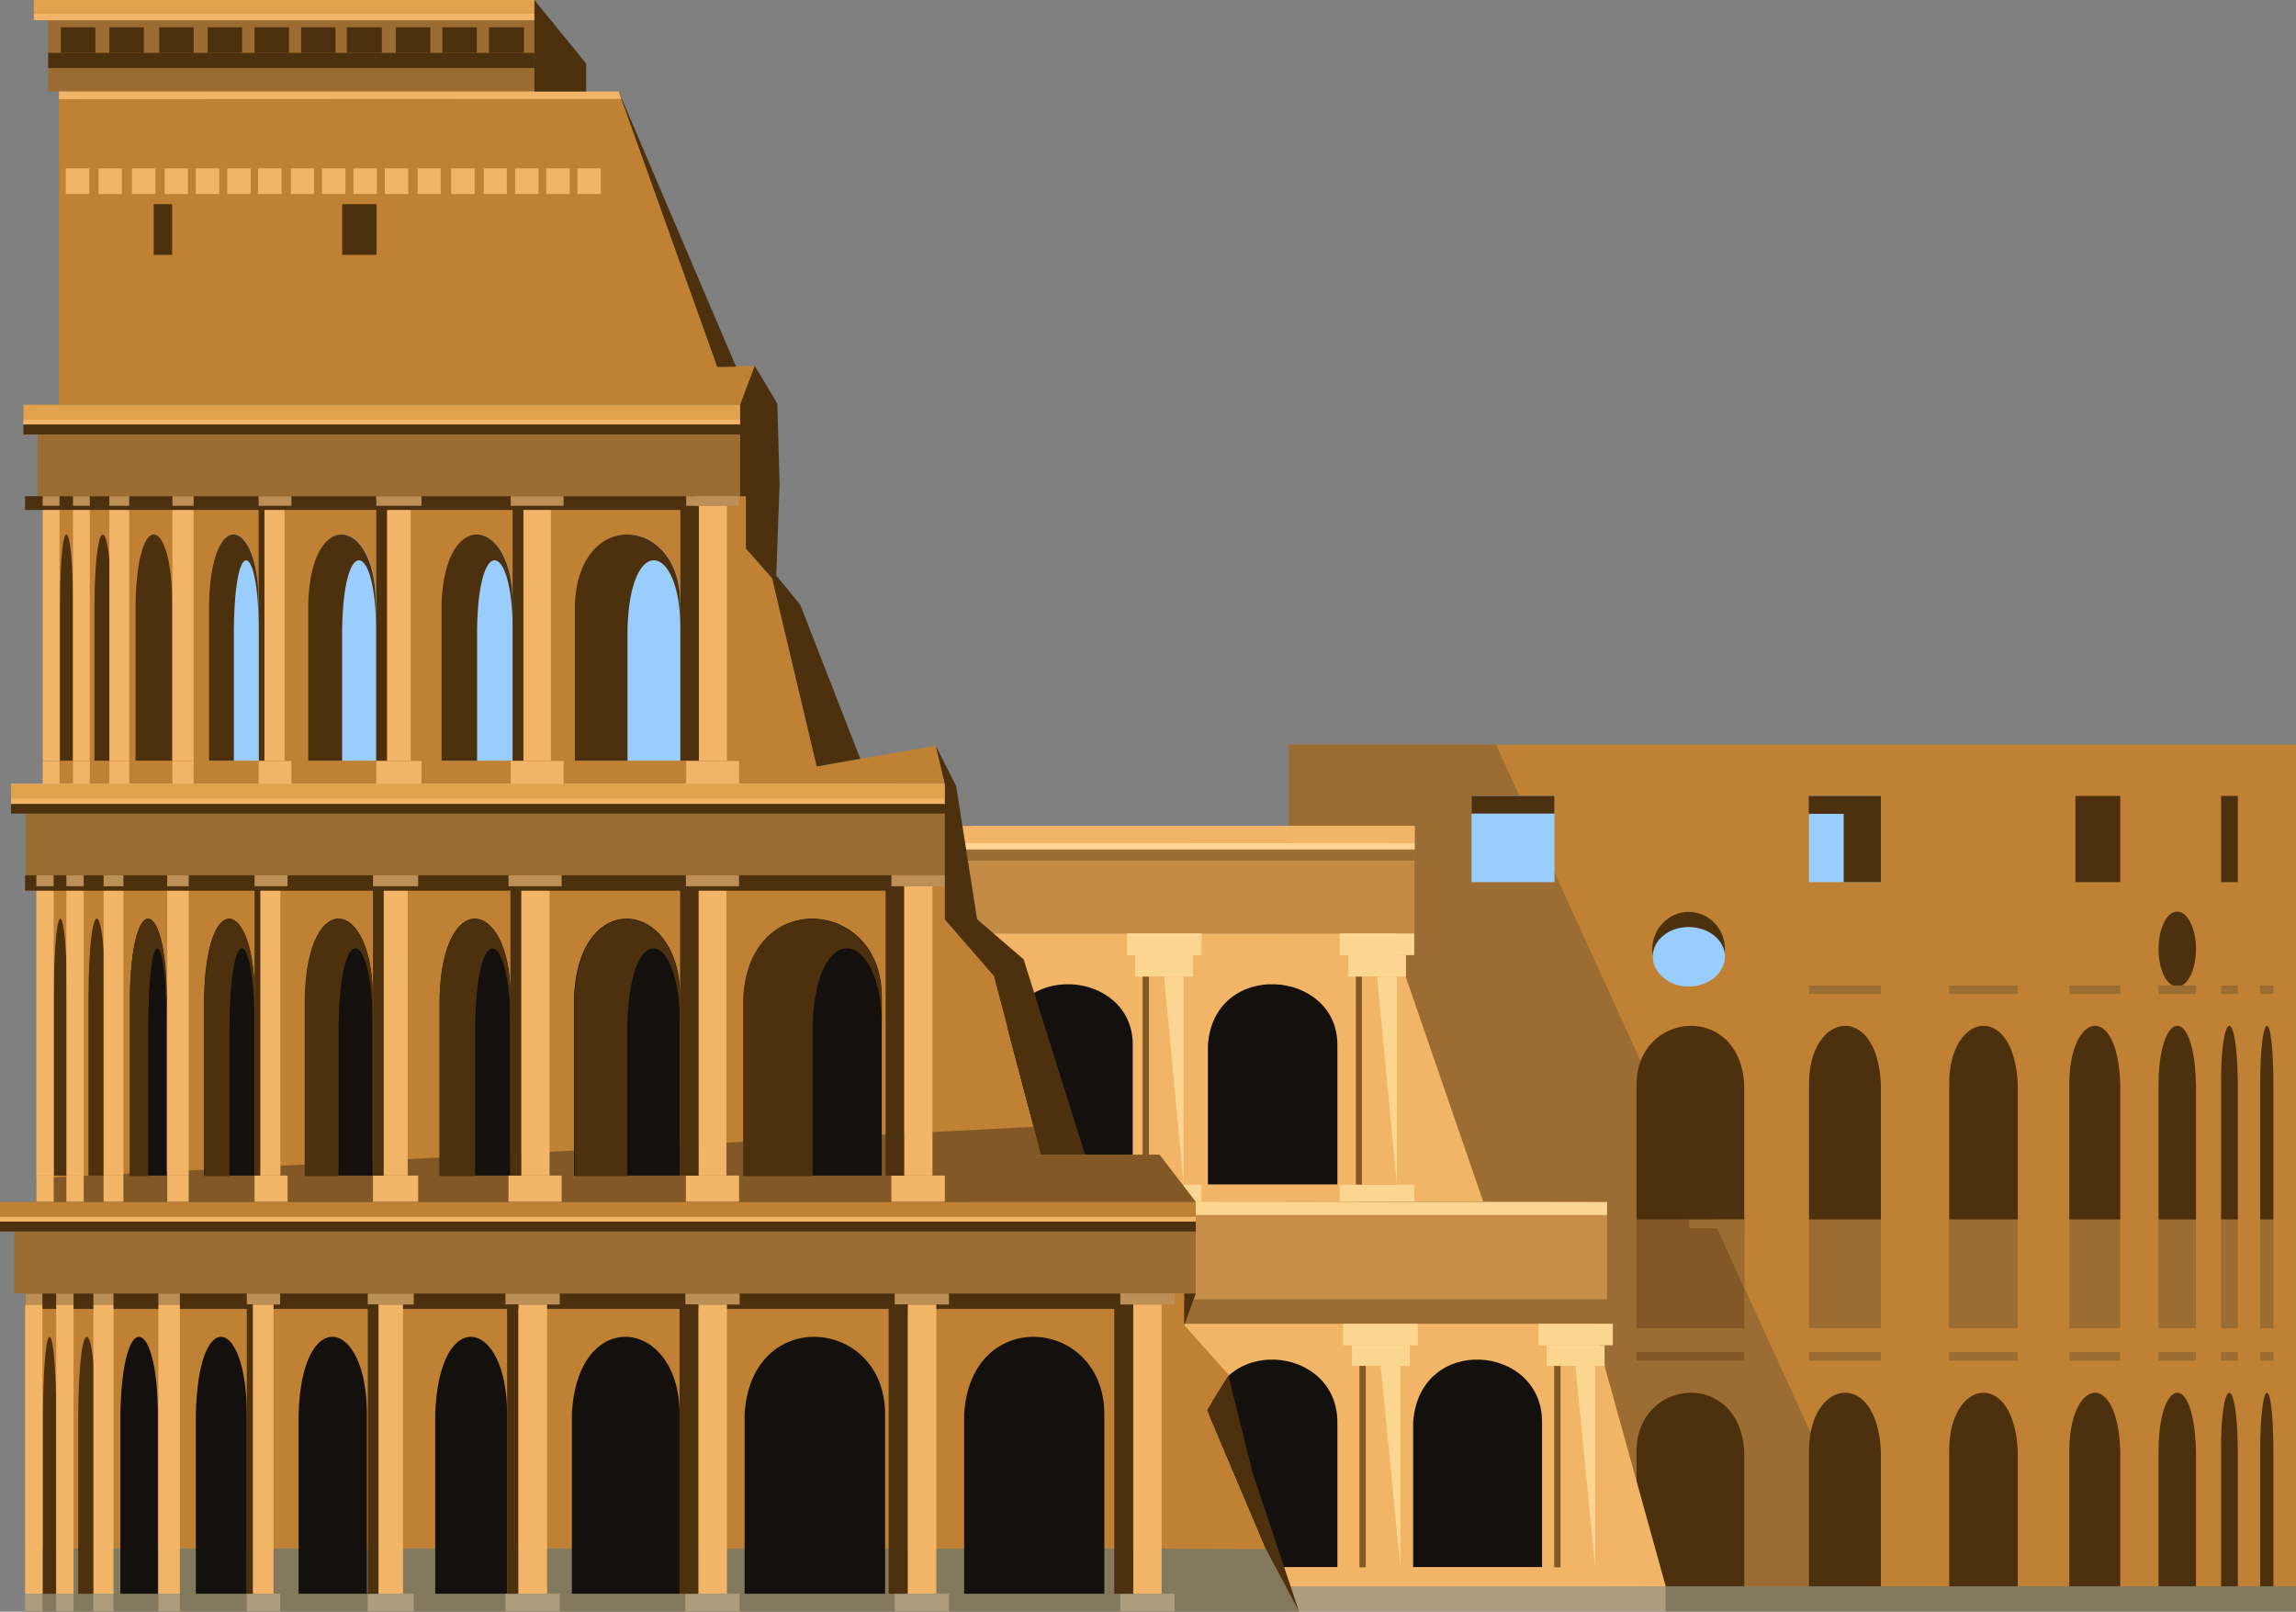 <?xml version="1.0" encoding="UTF-8"?><svg id="_이어_2" xmlns="http://www.w3.org/2000/svg" viewBox="0 0 83.35 58.5"><rect x="0" y="0" width="83.35" height="58.5" fill="#808080" stroke="none"/><defs><style>.cls-1,.cls-2{fill:#c08134;}.cls-3{fill:#fff;}.cls-4,.cls-5,.cls-2,.cls-6,.cls-7,.cls-8,.cls-9,.cls-10,.cls-11,.cls-12{fill-rule:evenodd;}.cls-4,.cls-13{fill:#837a5d;}.cls-5,.cls-14{fill:#fbd690;}.cls-15{fill:#fff0cf;}.cls-16,.cls-8{fill:#9b6d32;}.cls-17,.cls-9{fill:#825926;}.cls-18,.cls-11{fill:#4d300e;}.cls-19,.cls-6{fill:#99cdfd;}.cls-7{fill:#14100d;}.cls-20{fill:#ad9d7c;}.cls-21{fill:#c68e48;}.cls-22{fill:#bc8f56;}.cls-10{fill:#c48b46;}.cls-23{fill:#e1a14d;}.cls-12,.cls-24{fill:#f2b467;}</style></defs><g id="Italy"><g><rect class="cls-1" x="46.78" y="27.03" width="36.58" height="30.56"/><polygon class="cls-8" points="46.78 57.58 68.28 57.58 54.31 27.03 46.78 27.03 46.78 57.58"/><path class="cls-11" d="M59.41,52.67v4.92h3.91v-4.9c-.17-3.02-3.91-2.67-3.91-.01h0Z"/><path class="cls-11" d="M65.67,52.67v4.92h2.61v-4.9c-.12-3.02-2.62-2.67-2.61-.01h0Z"/><path class="cls-11" d="M70.76,52.67v4.92h2.49v-4.9c-.12-3.02-2.51-2.67-2.49-.01h0Z"/><path class="cls-11" d="M75.12,52.67v4.92h1.85v-4.9c-.08-3.02-1.85-2.67-1.85-.01h0Z"/><path class="cls-11" d="M78.36,52.67v4.92h1.36v-4.9c-.07-3.02-1.36-2.67-1.36-.01h0Z"/><path class="cls-11" d="M80.63,52.67v4.92h.61v-4.9c-.03-3.02-.63-2.67-.61-.01h0Z"/><path class="cls-11" d="M82.05,52.67v4.92h.48v-4.9c-.01-3.02-.48-2.67-.48-.01h0Z"/><path class="cls-11" d="M59.41,39.37v4.9h3.91v-4.9c-.17-3.02-3.91-2.67-3.91,0h0Z"/><path class="cls-11" d="M65.67,39.37v4.9h2.61v-4.9c-.12-3.02-2.62-2.67-2.61,0h0Z"/><path class="cls-11" d="M70.76,39.37v4.9h2.49v-4.9c-.12-3.02-2.51-2.67-2.49,0h0Z"/><path class="cls-11" d="M75.12,39.37v4.9h1.85v-4.9c-.08-3.02-1.85-2.67-1.85,0h0Z"/><path class="cls-11" d="M78.36,39.37v4.9h1.36v-4.9c-.07-3.02-1.36-2.67-1.36,0h0Z"/><path class="cls-11" d="M80.63,39.37v4.9h.61v-4.9c-.03-3.02-.63-2.67-.61,0h0Z"/><path class="cls-11" d="M82.05,39.37v4.9h.48v-4.9c-.01-3.02-.48-2.67-.48,0h0Z"/><path class="cls-11" d="M61.3,33.1c.73,0,1.32,.6,1.32,1.36,0,.09,0,.19-.03,.27-.12-.62-.65-1.07-1.29-1.07s-1.16,.46-1.29,1.07c-.01-.08-.03-.17-.03-.27,0-.75,.6-1.36,1.32-1.36h0Z"/><path class="cls-11" d="M79.04,35.81c.38,0,.68-.62,.68-1.36s-.3-1.36-.68-1.36-.68,.6-.68,1.36,.3,1.36,.68,1.36h0Z"/><rect class="cls-16" x="65.67" y="44.27" width="2.61" height="3.94"/><rect class="cls-16" x="70.76" y="44.27" width="2.49" height="3.94"/><rect class="cls-16" x="75.12" y="44.27" width="1.85" height="3.94"/><rect class="cls-16" x="78.36" y="44.27" width="1.36" height="3.94"/><rect class="cls-16" x="80.63" y="44.27" width=".61" height="3.94"/><rect class="cls-16" x="82.05" y="44.27" width=".48" height="3.94"/><rect class="cls-16" x="65.67" y="49.08" width="2.61" height=".31"/><rect class="cls-16" x="70.76" y="49.08" width="2.49" height=".31"/><rect class="cls-16" x="75.12" y="49.08" width="1.85" height=".31"/><rect class="cls-16" x="78.36" y="49.08" width="1.36" height=".31"/><rect class="cls-16" x="80.63" y="49.08" width=".61" height=".31"/><rect class="cls-16" x="82.05" y="49.08" width=".48" height=".31"/><rect class="cls-16" x="65.67" y="35.77" width="2.61" height=".31"/><rect class="cls-16" x="70.76" y="35.77" width="2.49" height=".31"/><rect class="cls-16" x="75.12" y="35.77" width="1.85" height=".31"/><rect class="cls-16" x="78.36" y="35.77" width="1.36" height=".31"/><rect class="cls-16" x="80.63" y="35.77" width=".61" height=".31"/><rect class="cls-16" x="82.05" y="35.77" width=".48" height=".31"/><path class="cls-6" d="M61.3,35.81c.73,0,1.32-.5,1.32-1.09s-.59-1.07-1.32-1.07-1.3,.48-1.3,1.07,.59,1.09,1.3,1.09h0Z"/><rect class="cls-17" x="59.41" y="44.27" width="3.91" height="3.94"/><rect class="cls-17" x="59.41" y="49.08" width="3.91" height=".31"/><polygon class="cls-8" points="62.19 44.27 63.32 44.27 63.32 46.76 62.19 44.27"/><rect class="cls-16" x="61.32" y="44.27" width="2.01" height=".31"/><rect class="cls-19" x="53.42" y="28.89" width="3.01" height="3.13"/><rect class="cls-19" x="65.67" y="28.89" width="2.61" height="3.13"/><rect class="cls-18" x="75.34" y="28.89" width="1.63" height="3.13"/><rect class="cls-18" x="80.63" y="28.89" width=".61" height="3.13"/><rect class="cls-18" x="53.42" y="28.89" width="3.01" height=".64"/><polygon class="cls-11" points="68.28 28.89 67.45 28.89 65.66 28.89 65.66 29.54 66.93 29.54 66.93 32.02 68.28 32.02 68.28 29.54 68.28 28.89"/><rect class="cls-13" x="60.47" y="57.58" width="22.89" height=".91"/><polygon class="cls-12" points="58.25 49.58 57.88 47.9 42.3 47.9 42.3 57.65 60.47 57.58 58.25 49.58"/><polygon class="cls-12" points="51.03 35.45 50.69 33.88 35.13 33.88 35.13 43.63 53.85 43.63 51.03 35.45"/><path class="cls-7" d="M55.98,51.63v5.25h-4.68v-5.24c.21-3.24,4.7-2.86,4.68-.01h0Z"/><path class="cls-7" d="M48.55,51.63v5.25h-4.7v-5.24c.21-3.24,4.71-2.86,4.7-.01h0Z"/><path class="cls-7" d="M48.55,37.93v5.06h-4.7v-5.05c.21-3.13,4.71-2.77,4.7-.01h0Z"/><polygon class="cls-10" points="36.07 33.88 51.35 33.88 51.35 29.99 35.14 31.24 35.47 33.37 36.07 33.88"/><rect class="cls-15" x="35.3" y="29.99" width="16.05" height=".83"/><polygon class="cls-12" points="35.07 30.83 51.35 30.83 51.35 29.98 34.93 29.98 35.07 30.83"/><polygon class="cls-8" points="35.14 31.24 51.35 31.24 51.35 30.83 35.07 30.83 35.14 31.24"/><polygon class="cls-5" points="35.07 30.83 51.35 30.83 51.35 30.61 35.04 30.6 35.07 30.83"/><rect class="cls-14" x="48.63" y="33.88" width="2.71" height=".79"/><rect class="cls-14" x="48.63" y="43" width="2.71" height=".62"/><rect class="cls-14" x="48.95" y="34.67" width="2.09" height=".78"/><rect class="cls-24" x="49.44" y="35.45" width="1.27" height="7.55"/><rect class="cls-17" x="49.22" y="35.45" width=".22" height="7.55"/><polygon class="cls-5" points="49.99 35.45 50.71 35.45 50.71 43 49.99 35.45"/><rect class="cls-14" x="40.91" y="33.88" width="2.71" height=".79"/><rect class="cls-14" x="40.91" y="43" width="2.71" height=".62"/><rect class="cls-14" x="41.21" y="34.67" width="2.1" height=".78"/><rect class="cls-24" x="41.72" y="35.45" width="1.25" height="7.55"/><rect class="cls-17" x="41.48" y="35.45" width=".23" height="7.55"/><polygon class="cls-5" points="42.26 35.45 42.97 35.45 42.97 43 42.26 35.45"/><path class="cls-7" d="M41.12,37.93v5.06h-4.68v-5.05c.21-3.13,4.7-2.77,4.68-.01h0Z"/><rect class="cls-21" x="42.39" y="43.61" width="15.95" height="3.96"/><polygon class="cls-5" points="41.94 44.1 58.34 44.1 58.34 43.64 41.91 43.61 41.94 44.1"/><polygon class="cls-8" points="41.89 48.05 58.34 48.05 58.34 47.16 41.82 47.16 41.89 48.05"/><rect class="cls-14" x="55.85" y="48.05" width="2.7" height=".78"/><rect class="cls-14" x="56.15" y="48.83" width="2.1" height=".75"/><rect class="cls-24" x="56.66" y="49.58" width="1.25" height="7.31"/><rect class="cls-17" x="56.42" y="49.58" width=".23" height="7.31"/><polygon class="cls-5" points="57.19 49.58 57.91 49.58 57.91 56.89 57.19 49.58"/><rect class="cls-14" x="48.76" y="48.05" width="2.71" height=".78"/><rect class="cls-14" x="49.08" y="48.83" width="2.1" height=".75"/><rect class="cls-24" x="49.58" y="49.58" width="1.25" height="7.31"/><rect class="cls-17" x="49.35" y="49.58" width=".23" height="7.31"/><polygon class="cls-5" points="50.12 49.58 50.84 49.58 50.84 56.89 50.12 49.58"/><rect class="cls-20" x="46.71" y="57.58" width="13.75" height=".91"/><polygon class="cls-4" points=".91 56.2 45.96 56.2 47.16 58.5 .91 58.5 .91 56.2"/><polygon class="cls-2" points=".91 56.2 42.17 56.21 45.96 56.23 43.82 51.18 44.61 49.91 42.99 48.1 42.99 46.95 .91 46.95 .91 56.2"/><polygon class="cls-2" points="1.32 43.63 43.41 43.63 42.09 41.91 37.79 41.91 36.08 35.43 34.3 33.37 34.3 31.67 1.32 31.67 1.32 43.63"/><polygon class="cls-2" points="2 28.49 27.08 28.49 34.3 28.45 33.97 27.07 29.65 27.82 28.03 20.99 27.08 19.91 27.08 18.01 2 18.01 2 28.49"/><polygon class="cls-2" points="2.14 14.69 22.46 14.69 26.87 14.69 27.4 13.28 26.04 13.32 23.15 5.1 22.46 3.32 2.14 3.32 2.14 14.69"/><rect class="cls-16" x=".52" y="43.63" width="42.89" height="3.32"/><rect class="cls-1" y="43.63" width="43.41" height=".71"/><rect class="cls-16" x=".93" y="28.46" width="33.38" height="3.32"/><rect class="cls-3" x=".4" y="28.46" width="33.9" height=".71"/><rect class="cls-16" x="1.37" y="14.69" width="25.5" height="3.32"/><rect class="cls-16" x="1.75" width="17.65" height="3.32"/><rect class="cls-23" x="1.23" width="18.18" height=".73"/><path class="cls-7" d="M40.09,51.35v6.5h-5.09v-6.5c.22-4,5.1-3.53,5.09,0h0Z"/><path class="cls-7" d="M32.13,51.35v6.5h-5.1v-6.5c.22-4,5.12-3.53,5.1,0h0Z"/><path class="cls-7" d="M24.67,51.35v6.5h-3.91v-6.5c.18-4,3.93-3.53,3.91,0h0Z"/><path class="cls-7" d="M18.41,51.35v6.5h-2.61v-6.5c.12-4,2.62-3.53,2.61,0h0Z"/><path class="cls-7" d="M13.32,51.35v6.5h-2.48v-6.5c.1-4,2.49-3.53,2.48,0h0Z"/><path class="cls-7" d="M8.96,51.35v6.5h-1.85v-6.5c.08-4,1.85-3.53,1.85,0h0Z"/><path class="cls-7" d="M5.73,51.35v6.5h-1.36v-6.5c.07-4,1.36-3.53,1.36,0h0Z"/><path class="cls-11" d="M3.47,51.35v6.5h-.63v-6.5c.03-4,.63-3.53,.63,0h0Z"/><path class="cls-11" d="M2.04,51.35v6.5h-.48v-6.5c.03-4,.48-3.53,.48,0h0Z"/><rect class="cls-24" x="41.14" y="47.35" width="1.03" height="10.5"/><rect class="cls-22" x="40.67" y="46.95" width="1.97" height=".4"/><rect class="cls-20" x="40.67" y="57.85" width="1.97" height=".64"/><rect class="cls-18" x="40.45" y="47.35" width=".69" height="10.5"/><rect class="cls-18" x=".91" y="46.95" width="39.76" height=".56"/><rect class="cls-24" x="32.95" y="47.35" width="1.04" height="10.5"/><rect class="cls-22" x="32.48" y="46.95" width="1.97" height=".4"/><rect class="cls-20" x="32.48" y="57.85" width="1.97" height=".64"/><rect class="cls-18" x="32.26" y="47.35" width=".69" height="10.5"/><rect class="cls-24" x="25.35" y="47.35" width="1.04" height="10.5"/><rect class="cls-22" x="24.88" y="46.95" width="1.97" height=".4"/><rect class="cls-20" x="24.88" y="57.85" width="1.97" height=".64"/><rect class="cls-18" x="24.67" y="47.35" width=".68" height="10.5"/><rect class="cls-24" x="18.82" y="47.35" width="1.04" height="10.5"/><rect class="cls-22" x="18.35" y="46.95" width="1.97" height=".4"/><rect class="cls-20" x="18.35" y="57.85" width="1.97" height=".64"/><rect class="cls-18" x="18.41" y="47.35" width=".4" height="10.5"/><rect class="cls-24" x="13.7" y="47.35" width=".93" height="10.5"/><rect class="cls-22" x="13.35" y="46.95" width="1.67" height=".4"/><rect class="cls-20" x="13.35" y="57.85" width="1.67" height=".64"/><rect class="cls-18" x="13.35" y="47.35" width=".39" height="10.5"/><rect class="cls-24" x="9.13" y="47.35" width=".8" height="10.5"/><rect class="cls-22" x="8.96" y="46.95" width="1.21" height=".4"/><rect class="cls-20" x="8.96" y="57.85" width="1.21" height=".64"/><rect class="cls-18" x="8.96" y="47.35" width=".22" height="10.5"/><rect class="cls-24" x="5.75" y="47.35" width=".78" height="10.5"/><rect class="cls-22" x="5.75" y="46.95" width=".78" height=".4"/><rect class="cls-20" x="5.75" y="57.85" width=".78" height=".64"/><rect class="cls-24" x="3.39" y="47.35" width=".73" height="10.5"/><rect class="cls-22" x="3.39" y="46.95" width=".73" height=".4"/><rect class="cls-20" x="3.39" y="57.85" width=".73" height=".64"/><rect class="cls-24" x="2.04" y="47.35" width=".63" height="10.5"/><rect class="cls-22" x="2.04" y="46.95" width=".63" height=".4"/><rect class="cls-20" x="2.04" y="57.85" width=".63" height=".64"/><rect class="cls-24" x=".91" y="47.35" width=".63" height="10.5"/><rect class="cls-22" x=".91" y="46.95" width=".63" height=".4"/><rect class="cls-20" x=".91" y="57.85" width=".63" height=".64"/><rect class="cls-18" y="44.34" width="43.41" height=".36"/><rect class="cls-24" y="44.17" width="43.41" height=".17"/><polygon class="cls-9" points="1.32 43.63 43.41 43.63 42.09 41.91 37.79 41.91 37.53 40.9 1.32 42.77 1.32 43.63"/><path class="cls-7" d="M32.01,36.17v6.5h-5.01v-6.49c.22-4,5.02-3.55,5.01-.01h0Z"/><path class="cls-7" d="M24.69,36.17v6.5h-3.85v-6.49c.17-4,3.85-3.55,3.85-.01h0Z"/><path class="cls-7" d="M18.53,36.17v6.5h-2.57v-6.49c.12-4,2.58-3.55,2.57-.01h0Z"/><path class="cls-7" d="M13.53,36.17v6.5h-2.45v-6.49c.1-4,2.45-3.55,2.45-.01h0Z"/><path class="cls-7" d="M9.24,36.17v6.5h-1.83v-6.49c.09-4,1.83-3.55,1.83-.01h0Z"/><path class="cls-7" d="M6.05,36.17v6.5h-1.33v-6.49c.05-4,1.33-3.55,1.33-.01h0Z"/><path class="cls-11" d="M3.82,36.17v6.5h-.61v-6.49c.03-4,.61-3.55,.61-.01h0Z"/><path class="cls-11" d="M2.43,36.17v6.5h-.48v-6.49c.03-4,.48-3.55,.48-.01h0Z"/><rect class="cls-24" x="32.82" y="32.17" width="1.03" height="10.5"/><rect class="cls-22" x="32.36" y="31.77" width="1.94" height=".4"/><rect class="cls-24" x="32.36" y="42.67" width="1.94" height=".95"/><rect class="cls-18" x="32.15" y="32.17" width=".67" height="10.5"/><rect class="cls-24" x="25.35" y="32.17" width="1.02" height="10.5"/><rect class="cls-24" x="24.9" y="42.67" width="1.93" height=".95"/><rect class="cls-18" x="24.69" y="32.17" width=".67" height="10.5"/><rect class="cls-24" x="18.92" y="32.17" width="1.03" height="10.5"/><rect class="cls-24" x="18.46" y="42.67" width="1.93" height=".95"/><rect class="cls-18" x="18.53" y="32.17" width=".39" height="10.5"/><rect class="cls-24" x="13.9" y="32.17" width=".9" height="10.5"/><rect class="cls-24" x="13.54" y="42.67" width="1.64" height=".95"/><rect class="cls-18" x="13.54" y="32.17" width=".39" height="10.5"/><rect class="cls-24" x="9.41" y="32.17" width=".77" height="10.5"/><rect class="cls-24" x="9.24" y="42.67" width="1.2" height=".95"/><rect class="cls-18" x="9.24" y="32.17" width=".21" height="10.5"/><rect class="cls-24" x="6.07" y="32.17" width=".78" height="10.5"/><rect class="cls-24" x="6.07" y="42.67" width=".78" height=".95"/><rect class="cls-24" x="3.76" y="32.17" width=".72" height="10.5"/><rect class="cls-24" x="3.76" y="42.67" width=".72" height=".95"/><rect class="cls-24" x="2.41" y="32.17" width=".63" height="10.5"/><rect class="cls-24" x="2.41" y="42.67" width=".63" height=".95"/><rect class="cls-24" x="1.32" y="32.17" width=".63" height="10.5"/><rect class="cls-24" x="1.32" y="42.67" width=".63" height=".95"/><rect class="cls-18" x=".91" y="31.77" width="31.45" height=".56"/><rect class="cls-22" x="24.9" y="31.77" width="1.93" height=".4"/><rect class="cls-22" x="18.46" y="31.77" width="1.93" height=".4"/><rect class="cls-22" x="13.54" y="31.77" width="1.64" height=".4"/><rect class="cls-22" x="9.24" y="31.77" width="1.2" height=".4"/><rect class="cls-22" x="6.07" y="31.77" width=".78" height=".4"/><rect class="cls-22" x="3.76" y="31.77" width=".72" height=".4"/><rect class="cls-22" x="2.41" y="31.77" width=".63" height=".4"/><rect class="cls-22" x="1.32" y="31.77" width=".63" height=".4"/><rect class="cls-23" x=".4" y="28.45" width="33.9" height=".73"/><rect class="cls-18" x=".4" y="29.17" width="33.9" height=".36"/><rect class="cls-24" x=".4" y="28.99" width="33.9" height=".19"/><path class="cls-6" d="M24.7,21.89v5.72h-3.81v-5.71c.17-3.53,3.82-3.13,3.81-.01h0Z"/><path class="cls-6" d="M18.61,21.89v5.72h-2.54v-5.71c.12-3.53,2.54-3.13,2.54-.01h0Z"/><path class="cls-6" d="M13.65,21.89v5.72h-2.43v-5.71c.1-3.53,2.43-3.13,2.43-.01h0Z"/><path class="cls-11" d="M6.25,21.89v5.72h-1.33v-5.71c.07-3.53,1.33-3.13,1.33-.01h0Z"/><path class="cls-11" d="M4.03,21.89v5.72h-.6v-5.71c.03-3.53,.61-3.13,.6-.01h0Z"/><path class="cls-11" d="M2.65,21.89v5.72h-.47v-5.71c.01-3.53,.47-3.13,.47-.01h0Z"/><rect class="cls-24" x="25.37" y="18.36" width="1.02" height="9.25"/><rect class="cls-24" x="24.91" y="27.62" width="1.92" height=".83"/><rect class="cls-18" x="24.7" y="18.36" width=".67" height="9.25"/><rect class="cls-24" x="19" y="18.36" width="1" height="9.25"/><rect class="cls-24" x="18.54" y="27.62" width="1.92" height=".83"/><rect class="cls-18" x="18.61" y="18.36" width=".39" height="9.25"/><rect class="cls-24" x="14.01" y="18.36" width=".9" height="9.25"/><rect class="cls-24" x="13.66" y="27.62" width="1.64" height=".83"/><rect class="cls-18" x="13.66" y="18.36" width=".39" height="9.25"/><rect class="cls-24" x="9.56" y="18.36" width=".77" height="9.25"/><rect class="cls-24" x="9.39" y="27.62" width="1.19" height=".83"/><rect class="cls-18" x="9.39" y="18.36" width=".21" height="9.25"/><rect class="cls-24" x="6.26" y="18.36" width=".77" height="9.25"/><rect class="cls-24" x="6.26" y="27.62" width=".77" height=".83"/><rect class="cls-24" x="3.97" y="18.36" width=".72" height="9.25"/><rect class="cls-24" x="3.97" y="27.62" width=".72" height=".83"/><rect class="cls-24" x="2.65" y="18.36" width=".61" height="9.25"/><rect class="cls-24" x="2.65" y="27.62" width=".61" height=".83"/><rect class="cls-24" x="1.55" y="18.36" width=".61" height="9.25"/><rect class="cls-24" x="1.55" y="27.62" width=".61" height=".83"/><rect class="cls-18" x=".91" y="18.01" width="24.34" height=".5"/><rect class="cls-22" x="24.91" y="18.01" width="1.92" height=".35"/><rect class="cls-22" x="18.54" y="18.01" width="1.92" height=".35"/><rect class="cls-22" x="13.66" y="18.01" width="1.64" height=".35"/><rect class="cls-22" x="9.39" y="18.01" width="1.19" height=".35"/><rect class="cls-22" x="6.26" y="18.01" width=".77" height=".35"/><rect class="cls-22" x="3.97" y="18.01" width=".72" height=".35"/><rect class="cls-22" x="2.65" y="18.01" width=".61" height=".35"/><rect class="cls-22" x="1.55" y="18.01" width=".61" height=".35"/><path class="cls-11" d="M24.7,21.89v.93c.01-3.1-1.83-3.52-1.92,.01v4.78h-1.91v-5.71c.17-3.53,3.84-3.13,3.82-.01h0Z"/><path class="cls-11" d="M18.61,21.89v.93c0-3.1-1.24-3.52-1.29,.01v4.78h-1.29v-5.71c.12-3.53,2.58-3.13,2.58-.01h0Z"/><path class="cls-11" d="M13.65,21.89v.93c0-3.1-1.17-3.52-1.23,.01v4.78h-1.23v-5.71c.1-3.53,2.45-3.13,2.45-.01h0Z"/><path class="cls-6" d="M9.39,21.89v5.72h-1.77v-5.71c.08-3.53,1.77-3.13,1.77-.01h0Z"/><path class="cls-11" d="M9.39,21.89v.93c0-3.1-.86-3.52-.9,.01v4.78h-.9v-5.71c.08-3.53,1.8-3.13,1.8-.01h0Z"/><path class="cls-11" d="M32.01,36.19v1.06c.01-3.53-2.4-4-2.51,0v5.44h-2.52v-6.49c.22-4.02,5.04-3.55,5.02-.01h0Z"/><path class="cls-11" d="M24.69,36.19v1.06c0-3.53-1.83-4-1.92,0v5.44h-1.91v-6.49c.17-4.02,3.82-3.55,3.82-.01h0Z"/><path class="cls-11" d="M18.53,36.19v1.06c0-3.53-1.23-4-1.28,0v5.44h-1.29v-6.49c.12-4.02,2.58-3.55,2.57-.01h0Z"/><path class="cls-11" d="M13.53,36.19v1.06c0-3.53-1.19-4-1.24,0v5.44h-1.23v-6.49c.1-4.02,2.47-3.55,2.47-.01h0Z"/><path class="cls-11" d="M9.24,36.19v1.06c0-3.53-.87-4-.91,0v5.44h-.91v-6.49c.08-4.02,1.83-3.55,1.83-.01h0Z"/><path class="cls-11" d="M6.05,36.19v1.06c0-3.53-.64-4-.67,0v5.44h-.67v-6.49c.07-4.02,1.33-3.55,1.33-.01h0Z"/><rect class="cls-23" x=".85" y="14.69" width="26.02" height=".71"/><rect class="cls-18" x=".85" y="15.41" width="26.02" height=".36"/><rect class="cls-24" x=".85" y="15.23" width="26.02" height=".17"/><rect class="cls-18" x="5.58" y="7.41" width=".67" height="1.84"/><rect class="cls-18" x="12.42" y="7.41" width="1.25" height="1.84"/><rect class="cls-18" x="12.59" y=".99" width="1.27" height=".93"/><rect class="cls-18" x="14.37" y=".99" width="1.25" height=".93"/><rect class="cls-18" x="16.06" y=".99" width="1.25" height=".93"/><rect class="cls-18" x="17.75" y=".99" width="1.27" height=".93"/><rect class="cls-18" x="5.78" y=".99" width="1.25" height=".93"/><rect class="cls-18" x="7.54" y=".99" width="1.25" height=".93"/><rect class="cls-18" x="9.24" y=".99" width="1.25" height=".93"/><rect class="cls-18" x="10.93" y=".99" width="1.25" height=".93"/><rect class="cls-18" x="2.21" y=".99" width="1.25" height=".93"/><rect class="cls-18" x="3.97" y=".99" width="1.25" height=".93"/><rect class="cls-18" x="1.75" y="1.92" width="17.65" height=".55"/><rect class="cls-24" x="1.23" y=".5" width="18.18" height=".23"/><polygon class="cls-12" points="2.14 3.6 22.56 3.59 22.46 3.32 2.14 3.32 2.14 3.6"/><rect class="cls-24" x="9.37" y="6.11" width=".85" height=".93"/><rect class="cls-24" x="10.56" y="6.11" width=".84" height=".93"/><rect class="cls-24" x="11.69" y="6.11" width=".85" height=".93"/><rect class="cls-24" x="12.83" y="6.11" width=".85" height=".93"/><rect class="cls-24" x="4.79" y="6.11" width=".85" height=".93"/><rect class="cls-24" x="5.98" y="6.11" width=".84" height=".93"/><rect class="cls-24" x="7.11" y="6.11" width=".85" height=".93"/><rect class="cls-24" x="8.25" y="6.11" width=".85" height=".93"/><rect class="cls-24" x="2.39" y="6.11" width=".85" height=".93"/><rect class="cls-24" x="3.58" y="6.11" width=".84" height=".93"/><rect class="cls-24" x="20.96" y="6.11" width=".85" height=".93"/><rect class="cls-24" x="16.38" y="6.11" width=".85" height=".93"/><rect class="cls-24" x="17.56" y="6.11" width=".84" height=".93"/><rect class="cls-24" x="18.7" y="6.11" width=".85" height=".93"/><rect class="cls-24" x="19.83" y="6.11" width=".85" height=".93"/><rect class="cls-24" x="13.97" y="6.11" width=".85" height=".93"/><rect class="cls-24" x="15.16" y="6.11" width=".84" height=".93"/><polygon class="cls-11" points="19.4 0 21.28 2.31 21.28 3.32 19.4 3.32 19.4 0"/><polygon class="cls-11" points="22.46 3.32 26.04 13.32 26.72 13.31 22.46 3.32"/><polygon class="cls-11" points="27.4 13.28 28.22 14.65 28.3 17.58 28.18 20.89 29.05 21.95 31.23 27.54 29.65 27.82 28.03 20.99 27.08 19.91 27.08 18.01 26.87 18.01 26.87 14.69 27.4 13.28"/><polygon class="cls-11" points="36.08 35.43 34.3 33.37 34.3 28.45 33.97 27.07 34.71 28.53 35.47 33.37 37.16 34.82 39.39 41.91 37.79 41.91 36.08 35.43"/><polygon class="cls-11" points="42.99 46.95 43.41 46.95 42.99 48.1 42.99 46.95"/><polygon class="cls-11" points="44.6 49.95 45.47 53.45 47.16 58.5 45.96 56.23 43.82 51.18 44.6 49.95"/></g></g></svg>